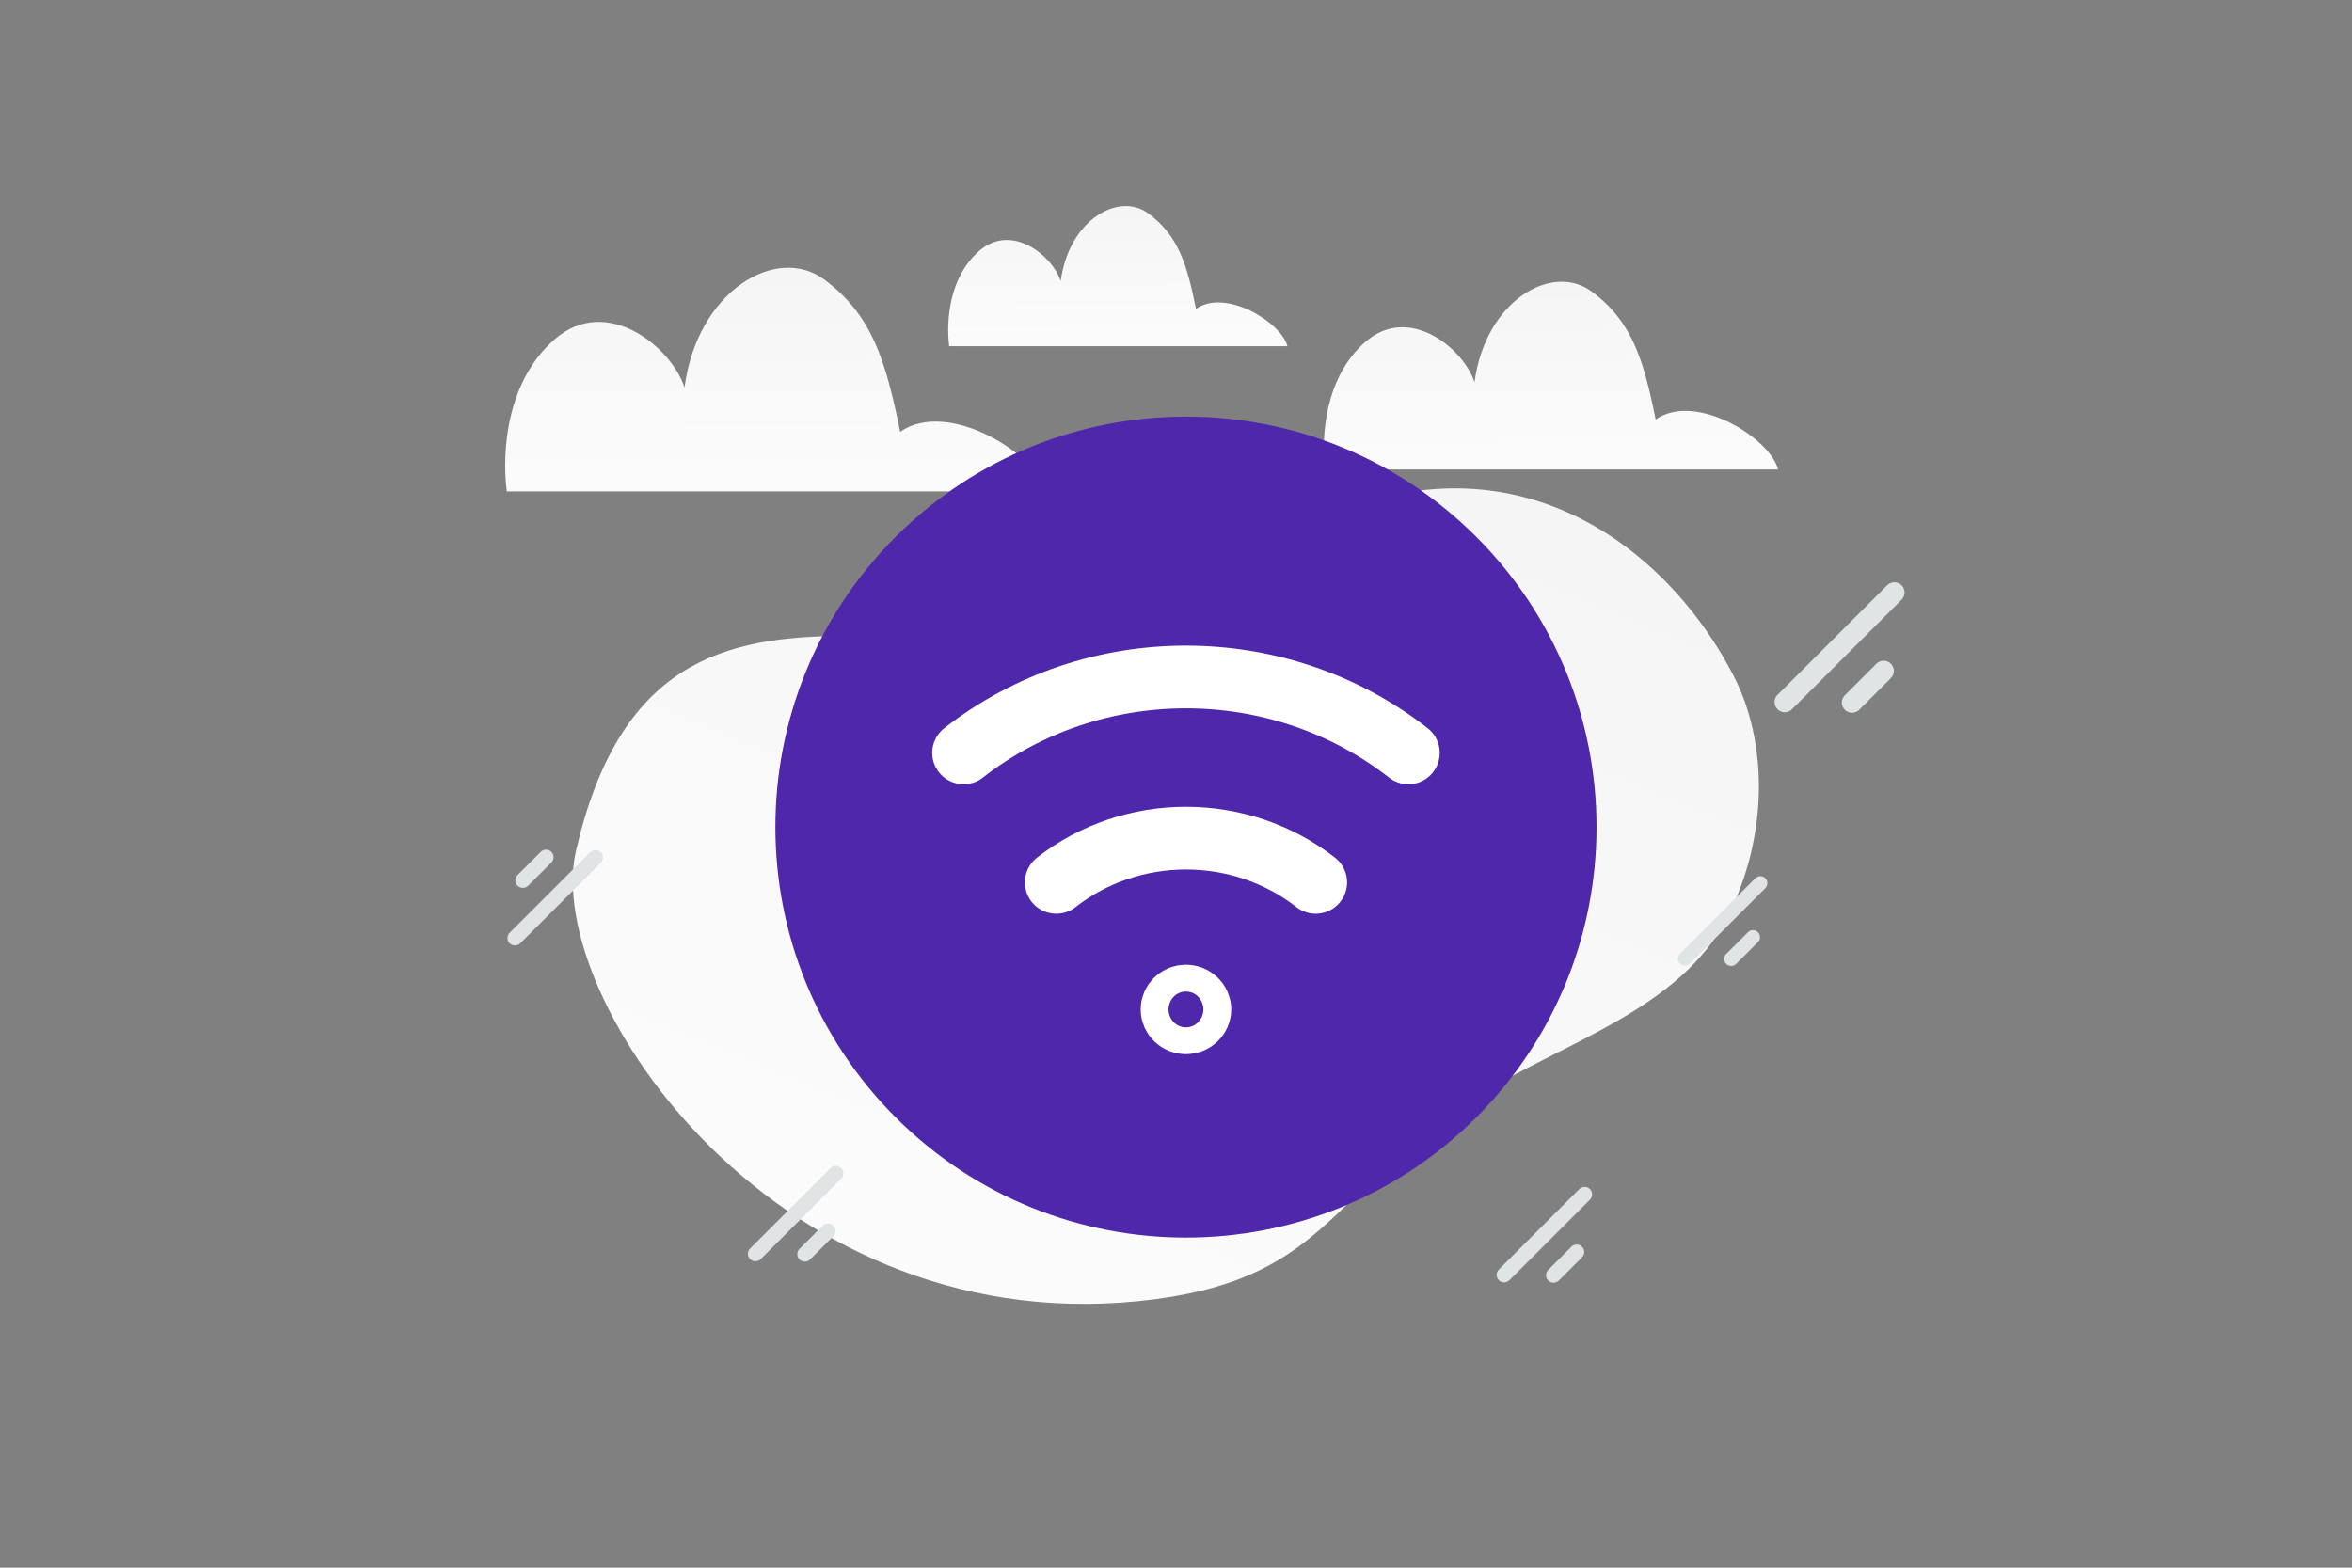 <svg width="900" height="600" viewBox="0 0 900 600" fill="none" xmlns="http://www.w3.org/2000/svg">
<rect x="0" y="0" width="900" height="600" fill="#808080" stroke="none"/>
<g clip-path="url(#clip0_1235_18679)">
<path d="M220.392 325.671C207.478 381.762 298.173 516.142 442.032 497.241C508.94 488.448 509.283 454.613 565.076 419.639C598.331 398.795 643.056 386.435 661.08 350.867C676.645 320.168 676.613 284.258 663.337 258.597C633.481 200.887 561.386 152.393 470.411 219.332C379.436 286.272 253.716 181.011 220.392 325.671Z" fill="url(#paint0_linear_1235_18679)"/>
<path d="M400.207 188.084C396.609 173.637 362.613 152.537 344.445 165.258C338.869 137.733 333.653 120.569 315.434 107.01C297.215 93.451 266.816 111.174 261.933 148.296C257.051 133.036 232.228 112.469 212.287 129.811C193.837 145.859 191.987 172.748 193.914 188.059H400.207V188.084Z" fill="url(#paint1_linear_1235_18679)"/>
<path d="M680.39 179.717C677.368 167.586 648.809 149.87 633.547 160.551C628.862 137.441 624.48 123.029 609.175 111.645C593.871 100.26 568.334 115.141 564.232 146.31C560.131 133.497 539.278 116.228 522.527 130.789C507.028 144.263 505.473 166.84 507.092 179.696H680.39V179.717Z" fill="url(#paint2_linear_1235_18679)"/>
<path d="M492.64 132.512C490.383 123.459 469.051 110.238 457.652 118.209C454.153 100.963 450.88 90.208 439.449 81.712C428.018 73.216 408.944 84.322 405.88 107.581C402.817 98.02 387.242 85.133 374.73 95.999C363.153 106.054 361.992 122.903 363.202 132.496H492.64V132.512Z" fill="url(#paint3_linear_1235_18679)"/>
<path fill-rule="evenodd" clip-rule="evenodd" d="M564.903 205.462C626.258 266.817 626.258 366.293 564.903 427.647C503.548 489.002 404.073 489.002 342.718 427.647C281.364 366.292 281.364 266.817 342.718 205.462C404.073 144.107 503.549 144.107 564.903 205.462Z" fill="#4F27AA"/>
<path d="M538.911 288.152C489.283 249.416 418.339 249.416 368.71 288.152M404.182 337.71C433.125 315.139 474.497 315.139 503.457 337.71M453.811 381.213C456.744 381.213 459.135 383.518 459.135 386.346C459.135 389.174 456.744 391.478 453.811 391.478C450.878 391.478 448.487 389.174 448.487 386.346C448.487 383.518 450.878 381.213 453.811 381.213Z" stroke="white" stroke-width="24" stroke-linecap="round" stroke-linejoin="round"/>
<path d="M722.116 223.995L680.177 265.934C678.649 267.461 678.649 269.937 680.176 271.464C681.703 272.991 684.179 272.991 685.707 271.464L727.646 229.525C729.173 227.997 729.173 225.521 727.646 223.994C726.119 222.467 723.643 222.467 722.116 223.995Z" fill="#E1E4E5"/>
<path d="M718.012 254.022L705.917 266.117C704.389 267.645 704.389 270.121 705.916 271.648C707.443 273.175 709.919 273.175 711.447 271.648L723.542 259.553C725.069 258.025 725.069 255.549 723.542 254.022C722.015 252.495 719.539 252.495 718.012 254.022Z" fill="#E1E4E5"/>
<path d="M671.701 336.111L642.832 364.979C641.781 366.031 641.781 367.735 642.832 368.786C643.884 369.838 645.588 369.838 646.64 368.786L675.508 339.918C676.559 338.867 676.559 337.162 675.508 336.111C674.457 335.06 672.752 335.06 671.701 336.111Z" fill="#E1E4E5"/>
<path d="M668.876 356.779L660.551 365.104C659.499 366.156 659.499 367.86 660.551 368.911C661.602 369.963 663.306 369.963 664.358 368.911L672.683 360.586C673.734 359.535 673.734 357.83 672.683 356.779C671.632 355.728 669.927 355.728 668.876 356.779Z" fill="#E1E4E5"/>
<path d="M199.093 361.032L229.896 330.228C231.018 329.106 231.018 327.288 229.896 326.166C228.775 325.045 226.956 325.045 225.835 326.166L195.031 356.97C193.909 358.092 193.909 359.91 195.031 361.032C196.152 362.153 197.971 362.153 199.093 361.032Z" fill="#E1E4E5"/>
<path d="M202.108 338.977L210.992 330.093C212.114 328.972 212.114 327.153 210.992 326.032C209.871 324.91 208.052 324.91 206.931 326.032L198.046 334.916C196.925 336.037 196.925 337.856 198.046 338.977C199.168 340.099 200.986 340.099 202.108 338.977Z" fill="#E1E4E5"/>
<path d="M604.329 455.099L573.526 485.903C572.404 487.024 572.404 488.843 573.526 489.964C574.647 491.086 576.466 491.086 577.587 489.964L608.391 459.161C609.513 458.039 609.513 456.221 608.391 455.099C607.27 453.977 605.451 453.978 604.329 455.099Z" fill="#E1E4E5"/>
<path d="M601.315 477.152L592.431 486.036C591.309 487.157 591.309 488.976 592.431 490.097C593.552 491.219 595.371 491.219 596.492 490.097L605.377 481.213C606.498 480.092 606.498 478.273 605.377 477.152C604.255 476.03 602.436 476.03 601.315 477.152Z" fill="#E1E4E5"/>
<path d="M317.835 447.031L287.031 477.834C285.909 478.956 285.909 480.774 287.031 481.896C288.152 483.018 289.971 483.018 291.092 481.896L321.896 451.092C323.018 449.971 323.018 448.152 321.896 447.031C320.775 445.909 318.956 445.909 317.835 447.031Z" fill="#E1E4E5"/>
<path d="M314.82 469.085L305.936 477.969C304.814 479.091 304.814 480.909 305.936 482.031C307.057 483.152 308.876 483.152 309.997 482.031L318.882 473.147C320.003 472.025 320.003 470.207 318.882 469.085C317.76 467.964 315.942 467.964 314.82 469.085Z" fill="#E1E4E5"/>
</g>
<defs>
<linearGradient id="paint0_linear_1235_18679" x1="293.718" y1="688.087" x2="663.178" y2="-210.205" gradientUnits="userSpaceOnUse">
<stop stop-color="white"/>
<stop offset="1" stop-color="#EEEEEE"/>
</linearGradient>
<linearGradient id="paint1_linear_1235_18679" x1="301.171" y1="236.083" x2="300.079" y2="9.317" gradientUnits="userSpaceOnUse">
<stop stop-color="white"/>
<stop offset="1" stop-color="#EEEEEE"/>
</linearGradient>
<linearGradient id="paint2_linear_1235_18679" x1="597.194" y1="220.018" x2="596.277" y2="29.619" gradientUnits="userSpaceOnUse">
<stop stop-color="white"/>
<stop offset="1" stop-color="#EEEEEE"/>
</linearGradient>
<linearGradient id="paint3_linear_1235_18679" x1="430.5" y1="162.587" x2="429.816" y2="20.499" gradientUnits="userSpaceOnUse">
<stop stop-color="white"/>
<stop offset="1" stop-color="#EEEEEE"/>
</linearGradient>
<clipPath id="clip0_1235_18679">
<rect width="900" height="600" fill="white"/>
</clipPath>
</defs>
</svg>
